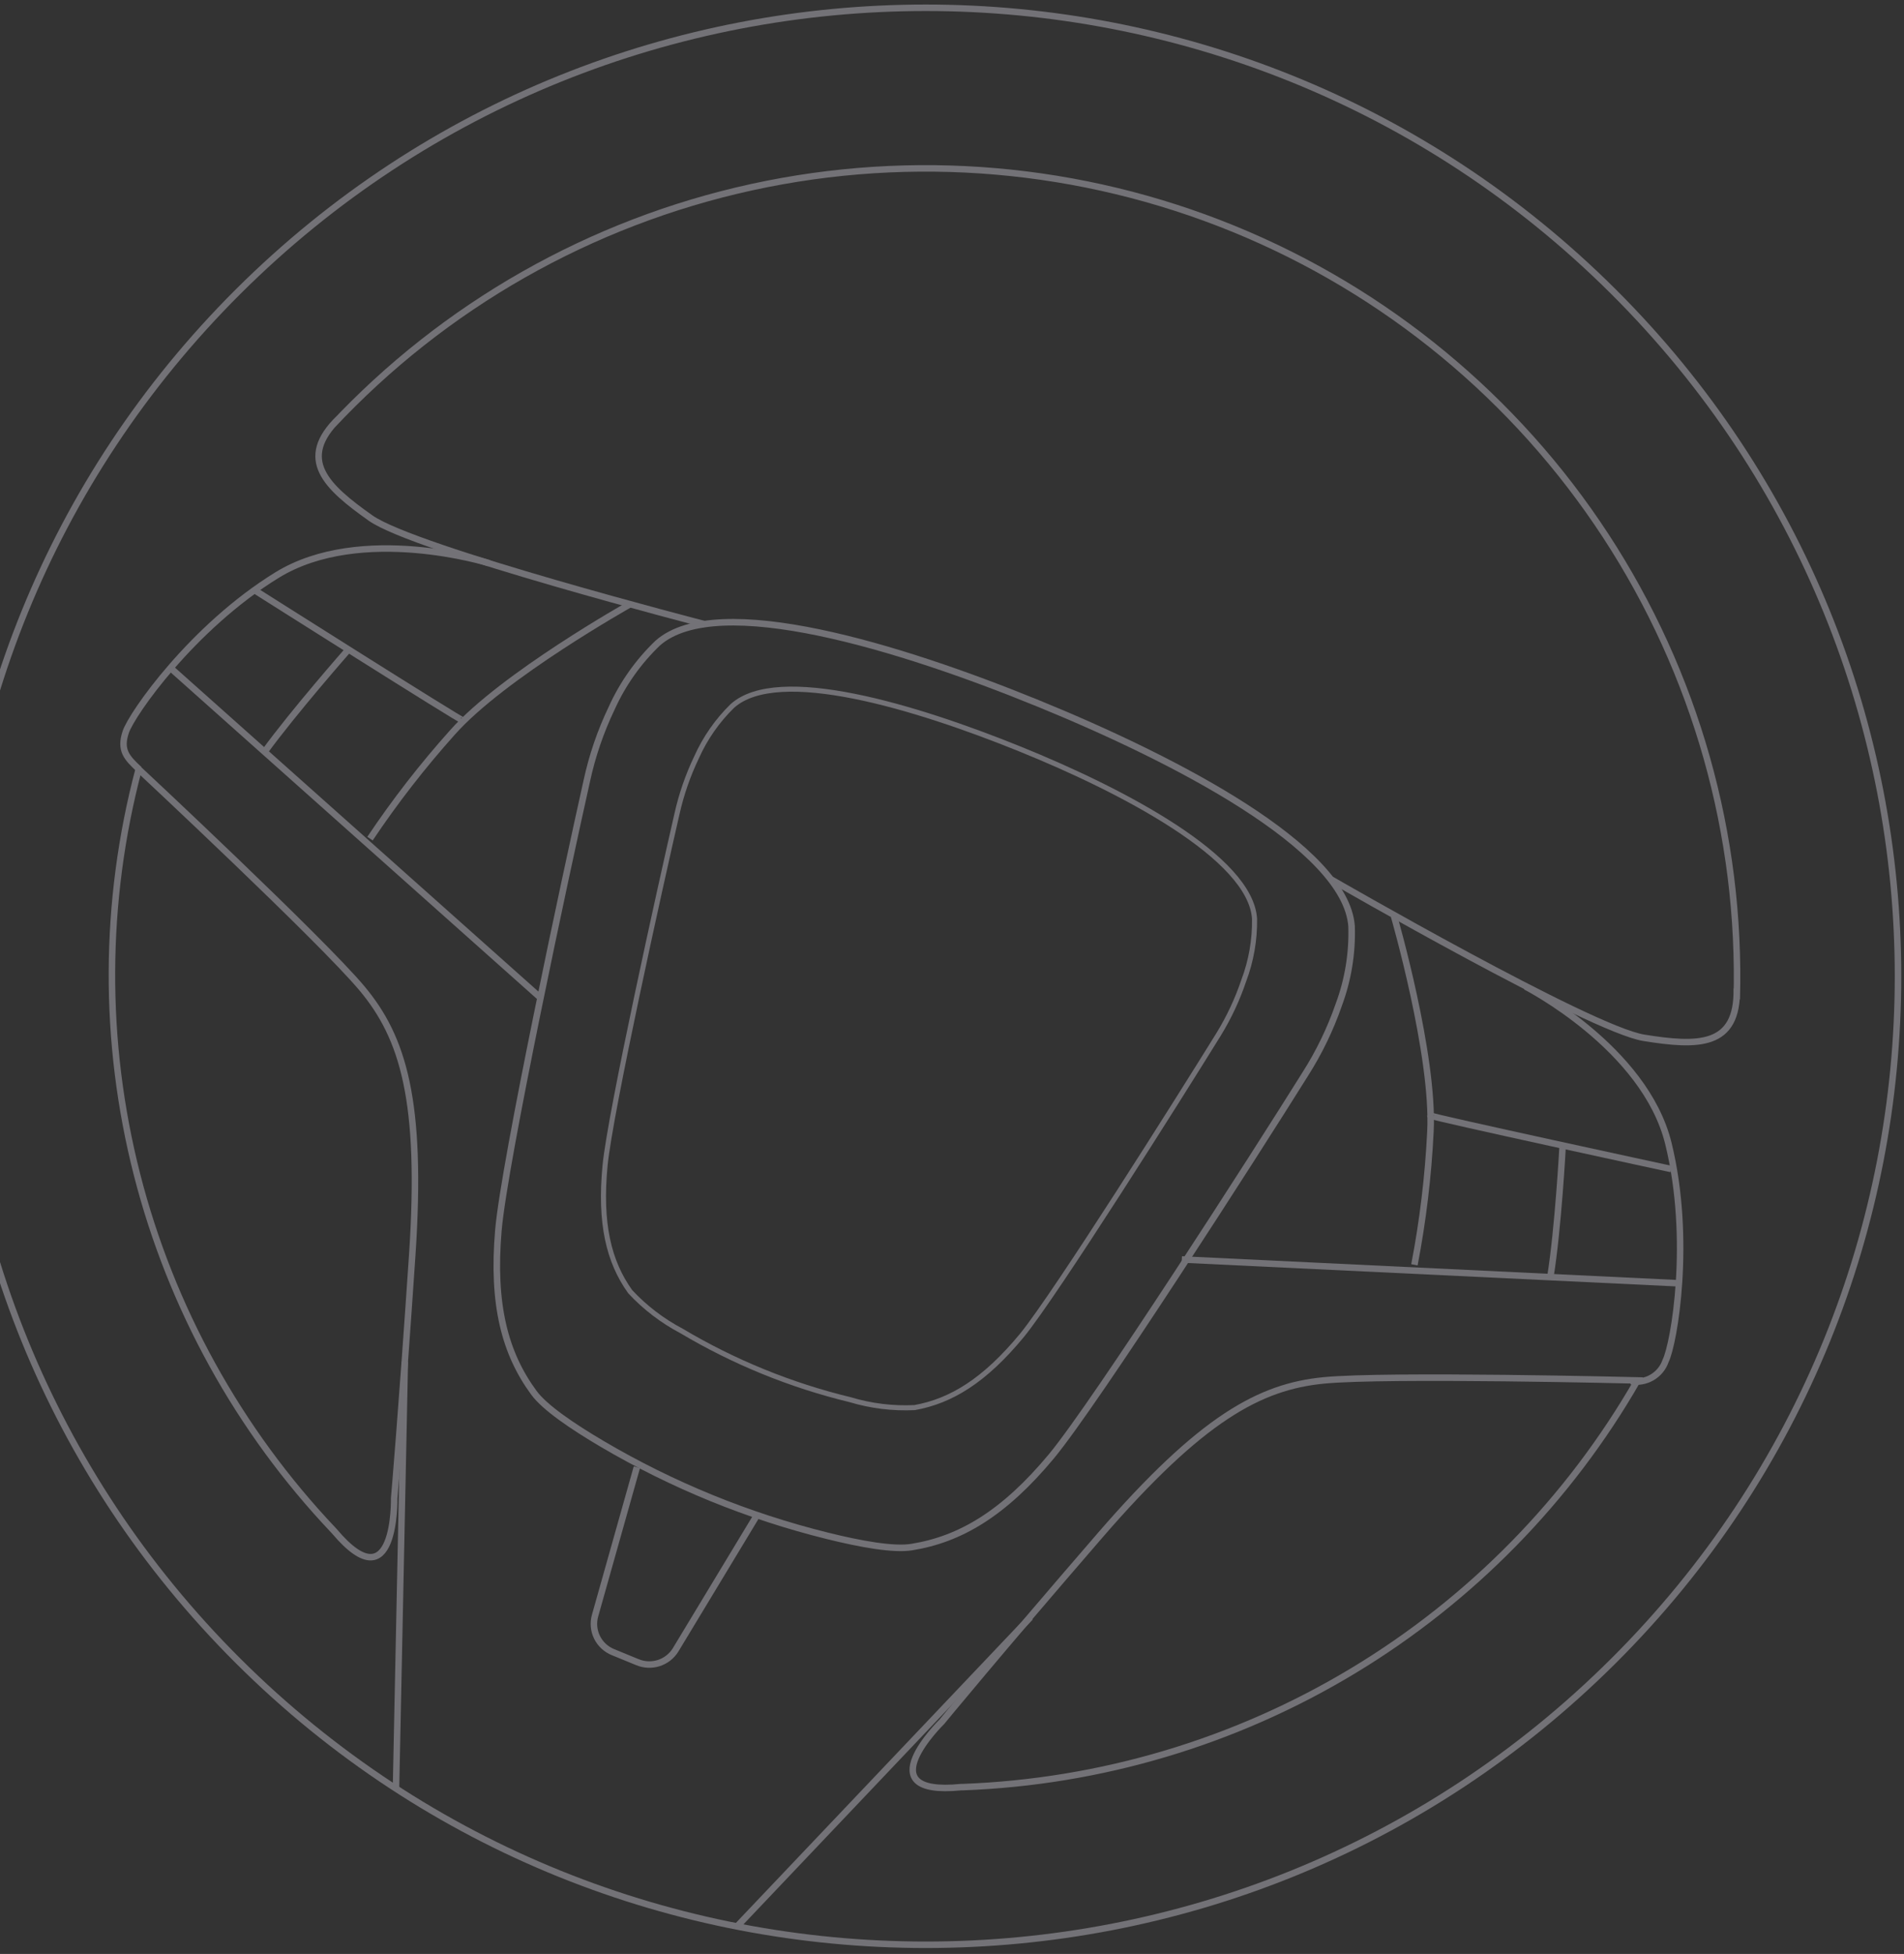 <svg width="308" height="316" viewBox="0 0 308 316" fill="none" xmlns="http://www.w3.org/2000/svg">
<rect x="0" y="0" width="308" height="316" fill="#333333" stroke="none"/>
<g opacity="0.34">
<g clip-path="url(#clip0_241_2018)">
<path d="M260.967 268.641C322.386 207.474 322.386 108.302 260.967 47.134C199.549 -14.034 99.969 -14.034 38.55 47.134C-22.869 108.302 -22.869 207.474 38.55 268.641C99.969 329.809 199.549 329.809 260.967 268.641Z" stroke="#EEEAF8" stroke-width="1.05" stroke-miterlimit="10"/>
<path d="M216.568 162.492C218.077 158.43 218.779 154.115 218.636 149.787C217.698 137.065 190.098 122.802 167.921 113.75C145.744 104.697 116.059 95.506 106.413 103.987C103.265 106.997 100.728 110.582 98.939 114.546C97.148 118.289 95.8 122.227 94.925 126.281C91.605 141.081 81.577 187.884 80.621 198.979C79.595 210.992 81.681 218.885 86.374 225.254C88.112 227.626 92.578 230.672 97.462 233.545C108.781 240.207 121.011 245.198 133.769 248.362C139.261 249.729 144.58 250.681 147.499 250.197C155.338 248.933 162.377 244.779 170.094 235.501C177.254 226.847 203.116 186.569 211.145 173.708C213.385 170.192 215.205 166.428 216.568 162.492Z" stroke="#EEEAF8" stroke-width="1.06" stroke-miterlimit="10"/>
<path d="M201.204 158.563C202.4 155.388 202.989 152.018 202.942 148.627C202.369 138.727 181.634 127.857 164.932 121.106C148.229 114.356 125.861 107.501 118.457 114.183C116.031 116.557 114.074 119.363 112.687 122.456C111.282 125.391 110.215 128.474 109.507 131.647C106.847 143.21 98.731 179.801 97.879 188.473C96.975 197.854 98.47 204.051 101.946 208.898C104.337 211.465 107.146 213.612 110.254 215.25C118.733 220.294 127.926 224.04 137.523 226.362C140.901 227.377 144.427 227.811 147.951 227.643C153.895 226.57 159.283 223.264 165.331 215.942C170.841 209.174 190.845 177.43 197.102 167.321C198.797 164.565 200.173 161.627 201.204 158.563Z" stroke="#EEEAF8" stroke-width="0.82" stroke-miterlimit="10"/>
<path d="M155.738 289.021C178.043 288.196 199.77 281.724 218.867 270.216C237.964 258.707 253.802 242.542 264.885 223.246C264.885 223.246 224.389 222.243 214.117 223.246C203.846 224.25 194.391 229.305 177.932 248.327C161.473 267.35 152.349 278.462 152.349 278.462C152.349 278.462 139.939 290.579 155.46 289.021H155.738Z" stroke="#EEEAF8" stroke-width="1.05" stroke-miterlimit="10"/>
<path d="M54.099 247.652C64.127 259.543 63.762 242.304 63.762 242.304C63.762 242.304 64.996 228.093 66.682 203.029C68.368 177.966 65.187 167.788 58.583 159.878C51.978 151.968 22.432 124.395 22.432 124.395C16.754 145.875 16.662 168.442 22.166 189.967C27.67 211.493 38.587 231.268 53.89 247.427L54.099 247.652Z" stroke="#EEEAF8" stroke-width="1.05" stroke-miterlimit="10"/>
<path d="M65.483 220.252L64.058 289.263" stroke="#EEEAF8" stroke-width="1.05" stroke-miterlimit="10"/>
<path d="M166.687 261.551L119.066 311.713" stroke="#EEEAF8" stroke-width="1.05" stroke-miterlimit="10"/>
<path d="M114.025 100.958C114.025 100.958 67.099 88.842 59.956 83.788C52.812 78.734 47.981 74.285 54.863 67.621L53.699 68.85C71.876 49.416 95.566 35.958 121.614 30.267C147.663 24.576 174.834 26.922 199.51 36.992C224.187 47.063 245.197 64.381 259.745 86.64C274.293 108.899 281.687 135.043 280.944 161.592V159.861C281.153 169.416 274.6 169.225 265.928 167.84C257.255 166.456 215.351 142.24 215.351 142.24" stroke="#EEEAF8" stroke-width="1.05" stroke-miterlimit="10"/>
<path d="M246.775 159.549C246.775 159.549 266.084 169.415 269.89 184.942C273.696 200.468 270.829 217.258 269.438 220.079C269.054 221.203 268.278 222.152 267.252 222.755C266.225 223.359 265.015 223.576 263.842 223.368" stroke="#EEEAF8" stroke-width="1.05" stroke-miterlimit="10"/>
<path d="M79.143 91.092C79.143 91.092 58.444 84.618 44.8 93.013C31.157 101.408 21.355 115.394 20.346 118.371C19.338 121.348 20.52 122.542 22.519 124.429" stroke="#EEEAF8" stroke-width="1.05" stroke-miterlimit="10"/>
<path d="M103.024 237.284L96.263 261.275C95.929 262.444 96.041 263.695 96.576 264.788C97.112 265.88 98.034 266.737 99.165 267.194L103.093 268.804C104.185 269.264 105.406 269.321 106.537 268.966C107.667 268.611 108.634 267.866 109.263 266.865L122.316 245.264" stroke="#EEEAF8" stroke-width="1.05" stroke-miterlimit="10"/>
<path d="M27.577 108.021L87.416 161.35" stroke="#EEEAF8" stroke-width="1.05" stroke-miterlimit="10"/>
<path d="M271.385 207.53L191.176 203.688" stroke="#EEEAF8" stroke-width="1.05" stroke-miterlimit="10"/>
<path d="M101.911 97.721C101.911 97.721 81.385 109.232 73.217 118.423C68.362 123.839 63.896 129.588 59.852 135.628" stroke="#EEEAF8" stroke-width="1.05" stroke-miterlimit="10"/>
<path d="M74.955 116.554C74.781 116.727 41.168 95.436 41.168 95.436" stroke="#EEEAF8" stroke-width="1.05" stroke-miterlimit="10"/>
<path d="M56.202 105.233C56.202 105.233 47.512 115.117 42.802 121.59" stroke="#EEEAF8" stroke-width="1.05" stroke-miterlimit="10"/>
<path d="M225.501 148.16C225.501 148.16 232.019 170.661 231.393 183.003C231.038 190.238 230.172 197.438 228.804 204.552" stroke="#EEEAF8" stroke-width="1.05" stroke-miterlimit="10"/>
<path d="M231.376 180.407C231.376 180.649 270.342 189.061 270.342 189.061" stroke="#EEEAF8" stroke-width="1.05" stroke-miterlimit="10"/>
<path d="M252.771 185.513C252.771 185.513 252.058 198.702 250.79 206.543" stroke="#EEEAF8" stroke-width="1.05" stroke-miterlimit="10"/>
</g>
</g>
<defs>
<clipPath id="clip0_241_2018">
<rect width="316.475" height="315.18" fill="white" transform="translate(-8.47 0.306)"/>
</clipPath>
</defs>
</svg>
